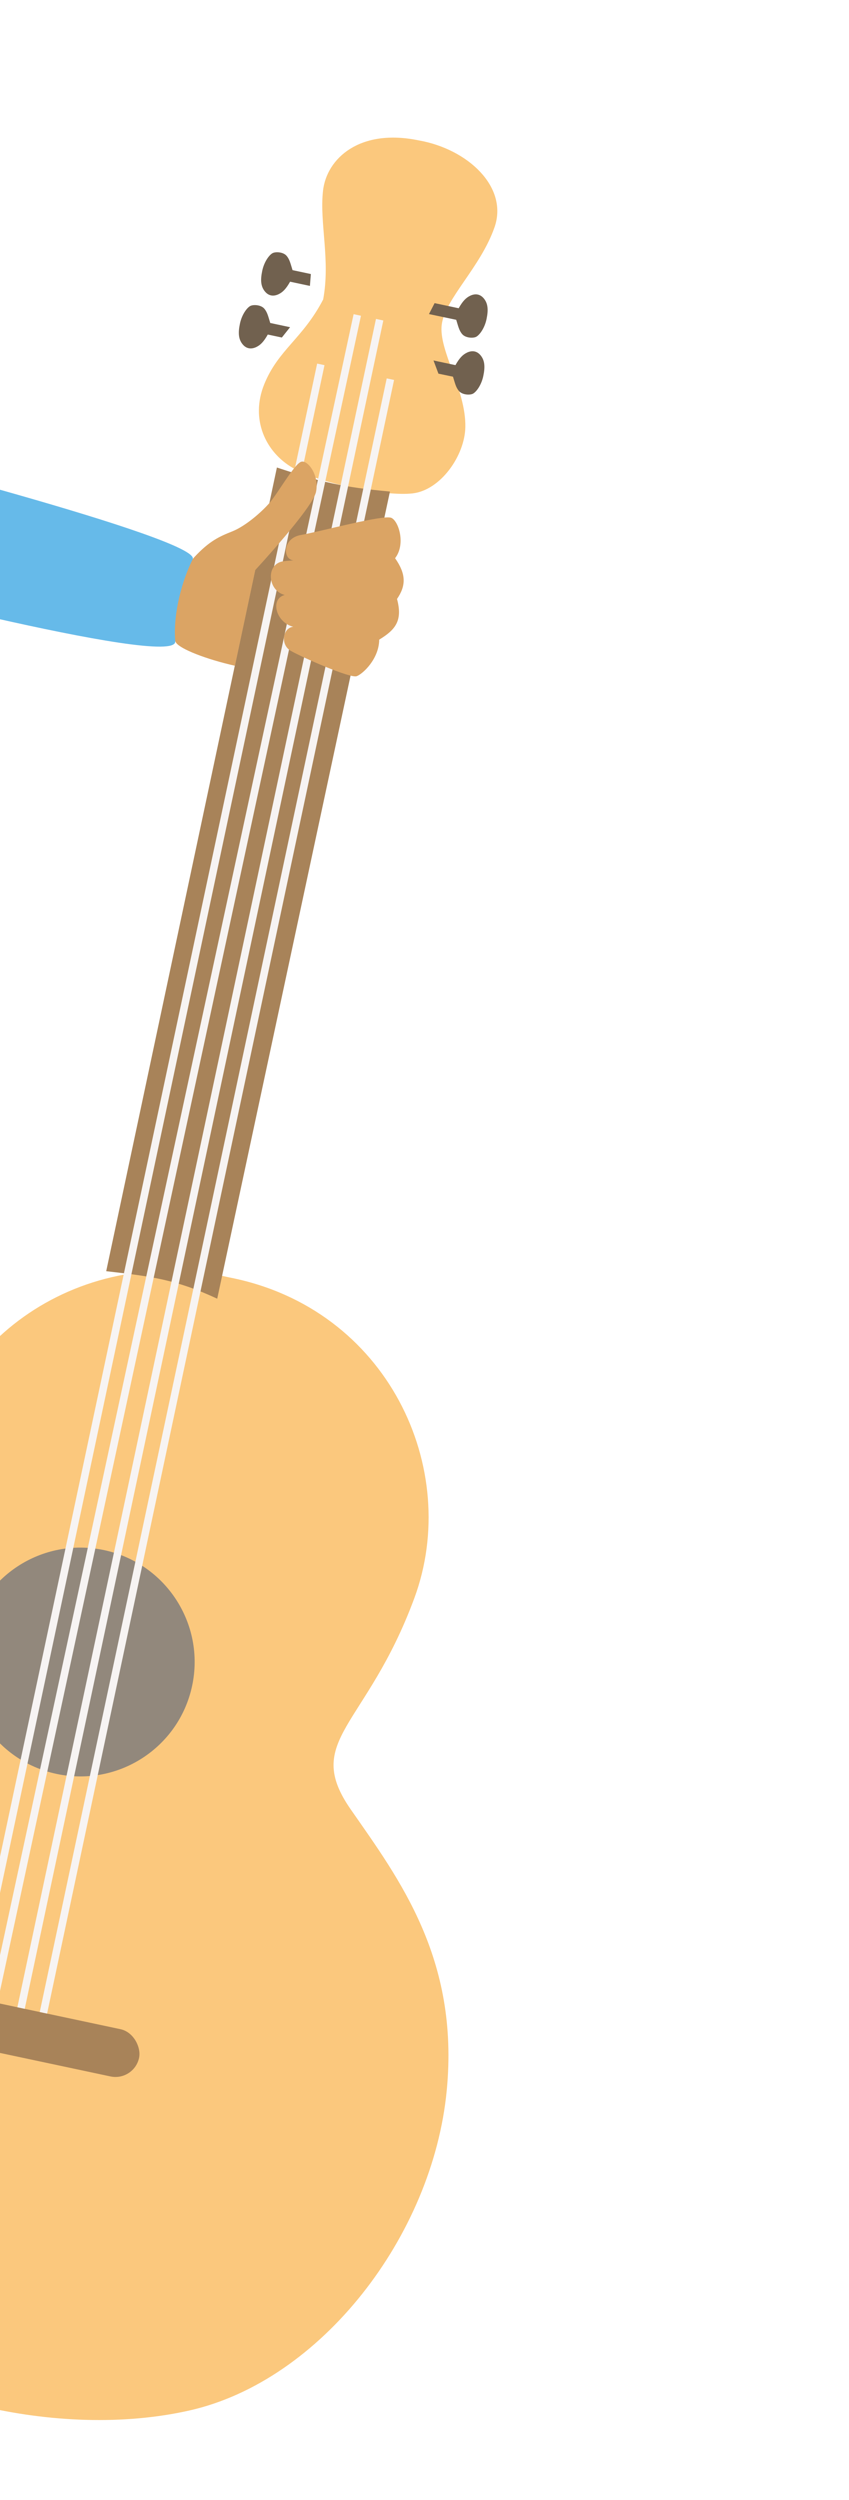 <svg viewBox="0 0 226 665" fill="none" xmlns="http://www.w3.org/2000/svg"><g opacity=".7"><g filter="url(#filter0_d)"><path d="M81.98 50.774c.952-8.634 9.785-16.708 25.533-13.423 13.073 2.316 23.865 12.436 20.12 23.127-3.745 10.691-13.169 18.997-14.043 25.88-.873 6.883 6.477 17.282 6.283 27.255-.148 7.626-6.623 16.791-14.056 17.63-7.242.817-24.493-2.556-31.844-6.769-7.352-4.213-11.37-13.02-7.643-22.242 3.728-9.222 10.28-12.157 15.698-22.583 1.954-10.573-1-20.24-.048-28.875z" fill="#F9B146"/></g><path d="M120.582 100.198l-3.872-.807-1.316-3.51 5.841 1.243c1.057-1.873 1.935-2.802 3.123-3.353 1.188-.551 2.523-.535 3.587.762 1.063 1.297 1.248 2.943.704 5.505-.545 2.562-2.005 4.394-2.883 4.743-.877.349-2.725.224-3.586-.763-.862-.986-1.09-2.229-1.598-3.82zM121.442 85.066l-7.254-1.525 1.502-2.91 6.405 1.36c1.057-1.872 1.935-2.801 3.123-3.352 1.188-.55 2.523-.535 3.586.762 1.063 1.297 1.249 2.943.705 5.505-.545 2.562-2.005 4.394-2.883 4.743-.877.349-2.725.224-3.587-.763-.861-.986-1.089-2.23-1.597-3.82zM71.94 85.91l5.278 1.123-2.188 2.748-3.743-.796c-1.057 1.873-1.934 2.802-3.122 3.353-1.188.55-2.524.535-3.587-.762-1.063-1.298-1.248-2.944-.704-5.505.545-2.562 2.005-4.394 2.882-4.743.878-.349 2.726-.224 3.587.762.861.987 1.09 2.23 1.598 3.82zM77.876 71.857l4.873 1.036-.25 3.16-5.277-1.122c-1.056 1.873-1.934 2.802-3.122 3.353-1.188.55-2.524.534-3.587-.763-1.063-1.297-1.248-2.943-.704-5.505.545-2.561 2.005-4.393 2.883-4.742.877-.35 2.725-.224 3.586.762.861.987 1.09 2.23 1.598 3.82z" fill="#341E04"/><g filter="url(#filter1_d)"><path d="M-39.18 395.247c1.83-36.477 39.276-64.916 80.254-55.455 42.158 8.229 61.926 50.972 49.208 85.343-12.718 34.371-29.806 37.646-16.897 56.182 12.909 18.536 28.901 39.72 25.537 74.72-3.723 38.738-33.502 77.254-68.518 85.142-35.017 7.887-79.401-3.353-102.626-23.693-23.225-20.341-38.515-59.572-26.298-98.881 12.216-39.308 32.55-50.899 52.76-64.795 16.473-11.327 4.752-22.086 6.58-58.563z" fill="#F9B146"/></g><circle cx="21.383" cy="442.083" r="30.428" transform="rotate(12 21.383 442.083)" fill="#645544"/><rect x="-33.073" y="525.904" width="73.026" height="12.847" rx="6.424" transform="rotate(12 -33.073 525.904)" fill="#834F13"/><path d="M28.272 338.127c12.147 1.392 18.54 2.213 29.552 7.319l45.98-214.696c-12.452-1.154-18.269-2.459-30.093-6.396L28.27 338.127z" fill="#834F13"/><path stroke="#F3F0EE" stroke-width="2" d="M85.402 96.92L-6.961 531.455M101.061 85.04L5.605 534.125M103.922 100.857L11.559 535.391M95.109 83.778L-1.668 532.582"/><path d="M94.955 179.863c-1.69.644-14.742-5.122-17.566-6.753-2.825-1.63-2.117-6.117.675-6.388-4.606-1.153-6.277-7.39-2.268-8.465-4.606-1.153-5.06-8.193-.486-8.942.613-.1 1.597-.188 2.843-.266-2.912-.176-3.058-5.883 1.962-6.751 5.02-.868 22.098-5.514 24.089-4.545 1.992.969 3.812 7.096.964 10.724 2.996 4.262 2.92 7.335.518 10.844 1.552 5.791-.423 8.186-4.741 10.82-.055 5.108-4.3 9.079-5.99 9.722z" fill="#CC7E22"/><path d="M46.898 170.996c-2.267-3.17.82-18.49 4.85-22.818 4.03-4.328 6.697-5.489 10.095-6.84 3.397-1.352 7.618-4.948 9.904-7.573 2.286-2.625 6.76-10.661 8.553-10.971 1.794-.309 4.73 3.771 3.816 8.07-.914 4.299-16.165 20.759-16.165 20.759l-5.412 25.463c-7.699-1.738-14.444-4.414-15.642-6.09z" fill="#CC7E22"/><path d="M51.289 148.772c-2.712 5.401-5.266 14.208-4.64 21.826.627 7.617-97.21-18.244-97.21-18.244l7.17-33.731S54 143.37 51.288 148.772z" fill="#259CE0"/></g><defs><filter id="filter0_d" x="61.454" y="31.698" width="77.664" height="103.496" filterUnits="userSpaceOnUse" color-interpolation-filters="sRGB"><feFlood flood-opacity="0" result="BackgroundImageFix"/><feColorMatrix in="SourceAlpha" values="0 0 0 0 0 0 0 0 0 0 0 0 0 0 0 0 0 0 127 0"/><feOffset dx="4"/><feColorMatrix values="0 0 0 0 0.788 0 0 0 0 0.533 0 0 0 0 0.09 0 0 0 1 0"/><feBlend in2="BackgroundImageFix" result="effect1_dropShadow"/><feBlend in="SourceGraphic" in2="effect1_dropShadow" result="shape"/></filter><filter id="filter1_d" x="-121.667" y="318.143" width="285.826" height="344.943" filterUnits="userSpaceOnUse" color-interpolation-filters="sRGB"><feFlood flood-opacity="0" result="BackgroundImageFix"/><feColorMatrix in="SourceAlpha" values="0 0 0 0 0 0 0 0 0 0 0 0 0 0 0 0 0 0 127 0"/><feOffset dx="20"/><feColorMatrix values="0 0 0 0 0.788 0 0 0 0 0.533 0 0 0 0 0.09 0 0 0 1 0"/><feBlend in2="BackgroundImageFix" result="effect1_dropShadow"/><feBlend in="SourceGraphic" in2="effect1_dropShadow" result="shape"/></filter></defs></svg>